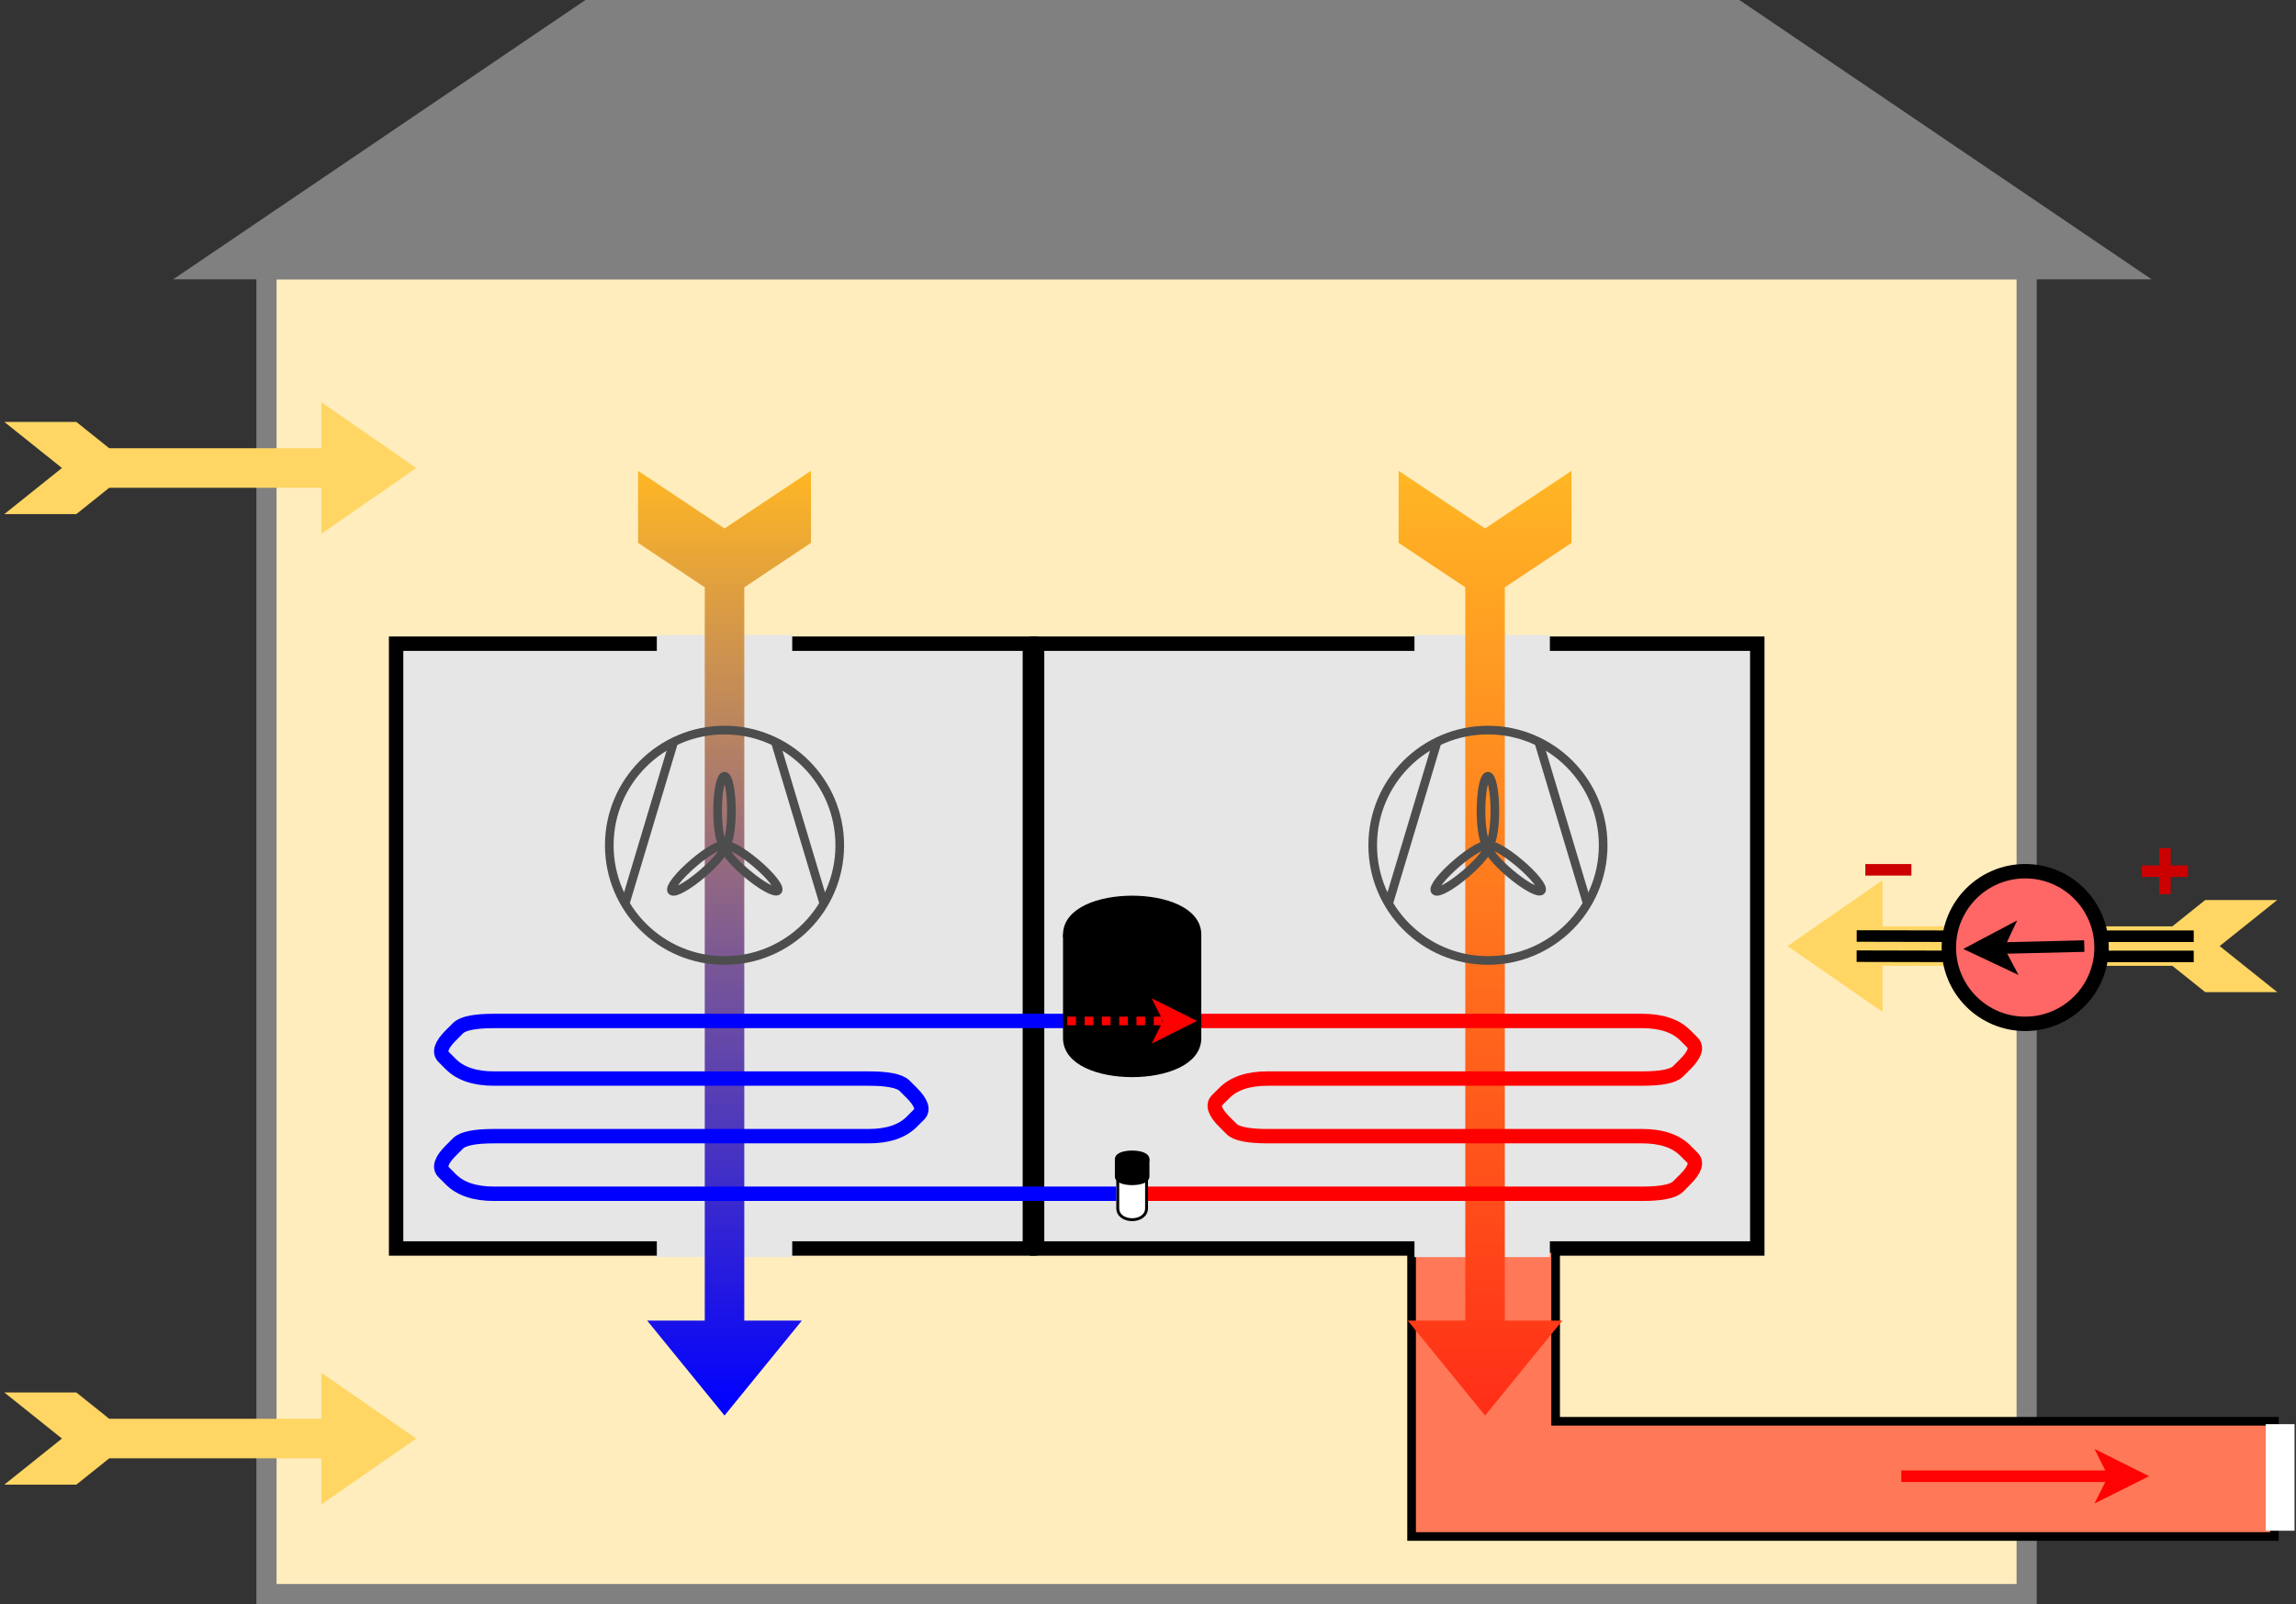 <?xml version="1.0" encoding="UTF-8"?>
<!DOCTYPE svg PUBLIC "-//W3C//DTD SVG 1.1//EN" "http://www.w3.org/Graphics/SVG/1.1/DTD/svg11.dtd">
<svg xmlns="http://www.w3.org/2000/svg" xmlns:xlink="http://www.w3.org/1999/xlink" version="1.1" width="797px" height="557px" viewBox="-0.5 -0.5 797 557"><rect x="-0.5" y="-0.5" width="797" height="557" fill="#333333" stroke="none"/><defs><linearGradient x1="0%" y1="0%" x2="0%" y2="100%" id="mx-gradient-none-0-none-0-s-0"><stop offset="0%" style="stop-color:none;stop-opacity:0"/><stop offset="100%" style="stop-color:none;stop-opacity:0"/></linearGradient><linearGradient x1="0%" y1="0%" x2="100%" y2="0%" id="mx-gradient-ffb624-1-0000ff-1-e-0"><stop offset="0%" style="stop-color:#FFB624"/><stop offset="100%" style="stop-color:#0000FF"/></linearGradient><linearGradient x1="100%" y1="0%" x2="0%" y2="0%" id="mx-gradient-ffb624-1-ff2e17-1-e-0"><stop offset="0%" style="stop-color:#FF2E17"/><stop offset="100%" style="stop-color:#FFB624"/></linearGradient></defs><g><rect x="92" y="93" width="611" height="460" fill="#ffedbd" stroke="#808080" stroke-width="7" pointer-events="all"/><path d="M 620 312 L 645 312 L 656.42 321.14 L 757.03 321.14 L 757.03 305.14 L 790 328 L 757.03 350.86 L 757.03 334.86 L 656.42 334.86 L 645 344 L 620 344 L 640 328 Z" fill="#ffd663" stroke="none" transform="rotate(-180,705,328)" pointer-events="all"/><rect x="359.5" y="223" width="250" height="210" fill="#e6e6e6" stroke="#000000" stroke-width="5" pointer-events="all"/><rect x="137" y="223" width="220" height="210" fill="#e6e6e6" stroke="#000000" stroke-width="5" pointer-events="all"/><path d="M 71 93 L 203.8 3 L 602.2 3 L 735 93 Z" fill="#808080" stroke="#808080" stroke-width="7" stroke-miterlimit="10" pointer-events="all"/><path d="M 489.5 433 L 789 433 L 789 473 L 539.5 473 L 539.5 533 L 489.5 533 Z" fill="#ff7857" stroke="#000000" stroke-width="3" stroke-miterlimit="10" transform="translate(0,483)scale(1,-1)translate(0,-483)" pointer-events="all"/><path d="M 490.5 220 L 537.5 220 L 537.5 230 L 490.5 230 L 490.5 220 Z" fill="#e6e6e6" stroke="none" pointer-events="all"/><path d="M 490.5 220 L 490.5 230 L 490.5 230 L 537.5 230 L 537.5 220 L 490.5 220" fill="url(#mx-gradient-none-0-none-0-s-0)" stroke="none" pointer-events="all"/><path d="M 490.5 220 L 537.5 220 L 537.5 230 L 490.5 230 L 490.5 220 Z" fill="none" stroke="none" pointer-events="all"/><path d="M 490.5 426 L 537.5 426 L 537.5 436 L 490.5 436 L 490.5 426 Z" fill="#e6e6e6" stroke="none" pointer-events="all"/><path d="M 490.5 426 L 490.5 436 L 490.5 436 L 537.5 436 L 537.5 426 L 490.5 426" fill="url(#mx-gradient-none-0-none-0-s-0)" stroke="none" pointer-events="all"/><path d="M 490.5 426 L 537.5 426 L 537.5 436 L 490.5 436 L 490.5 426 Z" fill="none" stroke="none" pointer-events="all"/><path d="M 227.5 220 L 274.5 220 L 274.5 227 L 227.5 227 L 227.5 220 Z" fill="#e6e6e6" stroke="none" pointer-events="all"/><path d="M 227.5 220 L 227.5 227 L 227.5 227 L 274.5 227 L 274.5 220 L 227.5 220" fill="url(#mx-gradient-none-0-none-0-s-0)" stroke="none" pointer-events="all"/><path d="M 227.5 220 L 274.5 220 L 274.5 227 L 227.5 227 L 227.5 220 Z" fill="none" stroke="none" pointer-events="all"/><path d="M 227.5 429 L 274.5 429 L 274.5 436 L 227.5 436 L 227.5 429 Z" fill="#e6e6e6" stroke="none" pointer-events="all"/><path d="M 227.5 429 L 227.5 436 L 227.5 436 L 274.5 436 L 274.5 429 L 227.5 429" fill="url(#mx-gradient-none-0-none-0-s-0)" stroke="none" pointer-events="all"/><path d="M 227.5 429 L 274.5 429 L 274.5 436 L 227.5 436 L 227.5 429 Z" fill="none" stroke="none" pointer-events="all"/><path d="M 87 297 L 112 297 L 127.43 320.14 L 382.03 320.14 L 382.03 300.14 L 415 327 L 382.03 353.86 L 382.03 333.86 L 127.43 333.86 L 112 357 L 87 357 L 107 327 Z" fill="url(#mx-gradient-ffb624-1-0000ff-1-e-0)" stroke="none" transform="rotate(90,251,327)" pointer-events="all"/><path d="M 351 297 L 376 297 L 391.43 320.14 L 646.03 320.14 L 646.03 300.14 L 679 327 L 646.03 353.86 L 646.03 333.86 L 391.43 333.86 L 376 357 L 351 357 L 371 327 Z" fill="url(#mx-gradient-ffb624-1-ff2e17-1-e-0)" stroke="none" transform="rotate(90,515,327)" pointer-events="all"/><path d="M 399.5 354 L 569.5 354 Q 579.5 354 584.5 359 L 587 361.5 Q 589.5 364 584.5 369 L 582 371.5 Q 579.5 374 569.5 374 L 439.5 374 Q 429.5 374 424.5 379 L 422 381.5 Q 419.5 384 424.5 389 L 427 391.5 Q 429.5 394 439.5 394 L 569.5 394 Q 579.5 394 584.5 399 L 587 401.5 Q 589.5 404 584.5 409 L 582 411.5 Q 579.5 414 569.5 414 L 389.5 414" fill="none" stroke="#ff0000" stroke-width="5" stroke-miterlimit="10" pointer-events="stroke"/><path d="M 387.5 407 C 387.5 401.67 397.5 401.67 397.5 407 L 397.5 419 C 397.5 424.33 387.5 424.33 387.5 419 Z" fill="#ffffff" stroke="#000000" stroke-miterlimit="10" pointer-events="all"/><path d="M 387.5 407 C 387.5 411 397.5 411 397.5 407" fill="none" stroke="#000000" stroke-miterlimit="10" pointer-events="all"/><path d="M 387.5 402 C 387.5 399.33 397.5 399.33 397.5 402 L 397.5 408 C 397.5 410.67 387.5 410.67 387.5 408 Z" fill="#000000" stroke="#000000" stroke-width="2" stroke-miterlimit="10" pointer-events="all"/><path d="M 387.5 402 C 387.5 404 397.5 404 397.5 402" fill="none" stroke="#000000" stroke-width="2" stroke-miterlimit="10" pointer-events="all"/><path d="M 772.5 507.5 L 809.5 507.5 L 809.5 517.5 L 772.5 517.5 L 772.5 507.5 Z" fill="#ffffff" stroke="none" transform="rotate(90,791,512.5)" pointer-events="all"/><path d="M 772.5 507.5 L 772.5 517.5 L 772.5 517.5 L 809.5 517.5 L 809.5 507.5 L 772.5 507.5" fill="url(#mx-gradient-none-0-none-0-s-0)" stroke="none" transform="rotate(90,791,512.5)" pointer-events="all"/><path d="M 772.5 507.5 L 809.5 507.5 L 809.5 517.5 L 772.5 517.5 L 772.5 507.5 Z" fill="none" stroke="none" transform="rotate(90,791,512.5)" pointer-events="all"/><path d="M 387 414 L 171 414 Q 161 414 156 409 L 153.5 406.5 Q 151 404 156 399 L 158.5 396.5 Q 161 394 171 394 L 301 394 Q 311 394 316 389 L 318.5 386.5 Q 321 384 316 379 L 313.5 376.5 Q 311 374 301 374 L 171 374 Q 161 374 156 369 L 153.5 366.5 Q 151 364 156 359 L 158.5 356.5 Q 161 354 171 354 L 411 354" fill="none" stroke="#0000ff" stroke-width="5" stroke-miterlimit="10" pointer-events="stroke"/><path d="M 370 324 C 370 308 415 308 415 324 L 415 360 C 415 376 370 376 370 360 Z" fill="#000000" stroke="#000000" stroke-width="3" stroke-miterlimit="10" pointer-events="all"/><path d="M 370 324 C 370 336 415 336 415 324" fill="none" stroke="#000000" stroke-width="3" stroke-miterlimit="10" pointer-events="all"/><path d="M 644.01 324.5 L 680.01 324.58 M 679.99 331.58 L 643.99 331.5 M 679.99 331.58" fill="none" stroke="#000000" stroke-width="4" stroke-linejoin="round" stroke-miterlimit="10" pointer-events="all"/><path d="M 725 324.58 L 761 324.58 M 761 331.58 L 725 331.58 M 761 331.58" fill="none" stroke="#000000" stroke-width="4" stroke-linejoin="round" stroke-miterlimit="10" pointer-events="all"/><ellipse cx="702.5" cy="328.5" rx="26.5" ry="26.5" fill="#ff6666" stroke="#000000" stroke-width="5" pointer-events="all"/><path d="M 723 328 L 692.97 328.72" fill="none" stroke="#000000" stroke-width="4" stroke-miterlimit="10" pointer-events="stroke"/><path d="M 685.47 328.89 L 695.35 323.66 L 692.97 328.72 L 695.59 333.65 Z" fill="#000000" stroke="#000000" stroke-width="4" stroke-miterlimit="10" pointer-events="all"/><path d="M 1 146 L 26 146 L 37.42 155.14 L 111.03 155.14 L 111.03 139.14 L 144 162 L 111.03 184.86 L 111.03 168.86 L 37.42 168.86 L 26 178 L 1 178 L 21 162 Z" fill="#ffd663" stroke="none" pointer-events="all"/><path d="M 1 483 L 26 483 L 37.42 492.14 L 111.03 492.14 L 111.03 476.14 L 144 499 L 111.03 521.86 L 111.03 505.86 L 37.42 505.86 L 26 515 L 1 515 L 21 499 Z" fill="#ffd663" stroke="none" pointer-events="all"/><path d="M 659.5 512.08 L 733.53 512.08" fill="none" stroke="#ff0303" stroke-width="4" stroke-miterlimit="10" pointer-events="stroke"/><path d="M 741.03 512.08 L 731.03 517.08 L 733.53 512.08 L 731.03 507.08 Z" fill="#ff0303" stroke="#ff0303" stroke-width="4" stroke-miterlimit="10" pointer-events="all"/><path d="M 647 301.52 L 663 301.52" fill="none" stroke="#cc0000" stroke-width="4" stroke-miterlimit="10" pointer-events="stroke"/><path d="M 743 302 L 759 302" fill="none" stroke="#cc0000" stroke-width="4" stroke-miterlimit="10" pointer-events="stroke"/><path d="M 751 310 L 751 294" fill="none" stroke="#cc0000" stroke-width="4" stroke-miterlimit="10" pointer-events="stroke"/><ellipse cx="251" cy="293" rx="40" ry="40" fill="transparent" stroke="#4d4d4d" stroke-width="3" transform="rotate(270,251,293)" pointer-events="all"/><path d="M 231 258.6 L 287 275.4 M 231 327.4 L 287 310.6" fill="none" stroke="#4d4d4d" stroke-width="3" stroke-miterlimit="10" transform="rotate(270,251,293)" pointer-events="all"/><ellipse cx="263" cy="293" rx="12" ry="2.4" fill="transparent" stroke="#4d4d4d" stroke-width="3" transform="rotate(270,251,293)" pointer-events="all"/><path d="M 244.82 282.24 C 249.13 287.27 251.8 292.05 250.8 292.92 C 250.32 293.34 249.03 292.78 247.23 291.36 C 245.42 289.94 243.25 287.78 241.18 285.36 C 236.87 280.33 234.2 275.55 235.2 274.68 C 235.68 274.26 236.97 274.82 238.77 276.24 C 240.58 277.66 242.75 279.82 244.82 282.24 Z M 241.16 300.78 C 243.21 298.35 245.37 296.17 247.17 294.74 C 248.96 293.31 250.24 292.74 250.73 293.15 C 251.22 293.56 250.87 294.92 249.77 296.93 C 248.67 298.94 246.89 301.44 244.84 303.88 C 242.79 306.32 240.63 308.49 238.83 309.92 C 237.04 311.36 235.76 311.93 235.27 311.51 C 234.78 311.11 235.13 309.75 236.23 307.73 C 237.33 305.72 239.11 303.22 241.16 300.78 Z" fill="none" stroke="#4d4d4d" stroke-width="3" stroke-miterlimit="10" transform="rotate(270,251,293)" pointer-events="all"/><ellipse cx="516" cy="293" rx="40" ry="40" fill="transparent" stroke="#4d4d4d" stroke-width="3" transform="rotate(270,516,293)" pointer-events="all"/><path d="M 496 258.6 L 552 275.4 M 496 327.4 L 552 310.6" fill="none" stroke="#4d4d4d" stroke-width="3" stroke-miterlimit="10" transform="rotate(270,516,293)" pointer-events="all"/><ellipse cx="528" cy="293" rx="12" ry="2.4" fill="transparent" stroke="#4d4d4d" stroke-width="3" transform="rotate(270,516,293)" pointer-events="all"/><path d="M 509.82 282.24 C 514.13 287.27 516.8 292.05 515.8 292.92 C 515.32 293.34 514.03 292.78 512.23 291.36 C 510.42 289.94 508.25 287.78 506.18 285.36 C 501.87 280.33 499.2 275.55 500.2 274.68 C 500.68 274.26 501.97 274.82 503.77 276.24 C 505.58 277.66 507.75 279.82 509.82 282.24 Z M 506.16 300.78 C 508.21 298.35 510.37 296.17 512.17 294.74 C 513.96 293.31 515.24 292.74 515.73 293.15 C 516.22 293.56 515.87 294.92 514.77 296.93 C 513.67 298.94 511.89 301.44 509.84 303.88 C 507.79 306.32 505.63 308.49 503.83 309.92 C 502.04 311.36 500.76 311.93 500.27 311.51 C 499.78 311.11 500.13 309.75 501.23 307.73 C 502.33 305.72 504.11 303.22 506.16 300.78 Z" fill="none" stroke="#4d4d4d" stroke-width="3" stroke-miterlimit="10" transform="rotate(270,516,293)" pointer-events="all"/><path d="M 370 354 L 404.9 354" fill="none" stroke="#ff0000" stroke-width="3" stroke-miterlimit="10" stroke-dasharray="3 3" pointer-events="stroke"/><path d="M 411.65 354 L 402.65 358.5 L 404.9 354 L 402.65 349.5 Z" fill="#ff0000" stroke="#ff0000" stroke-width="3" stroke-miterlimit="10" pointer-events="all"/></g></svg>